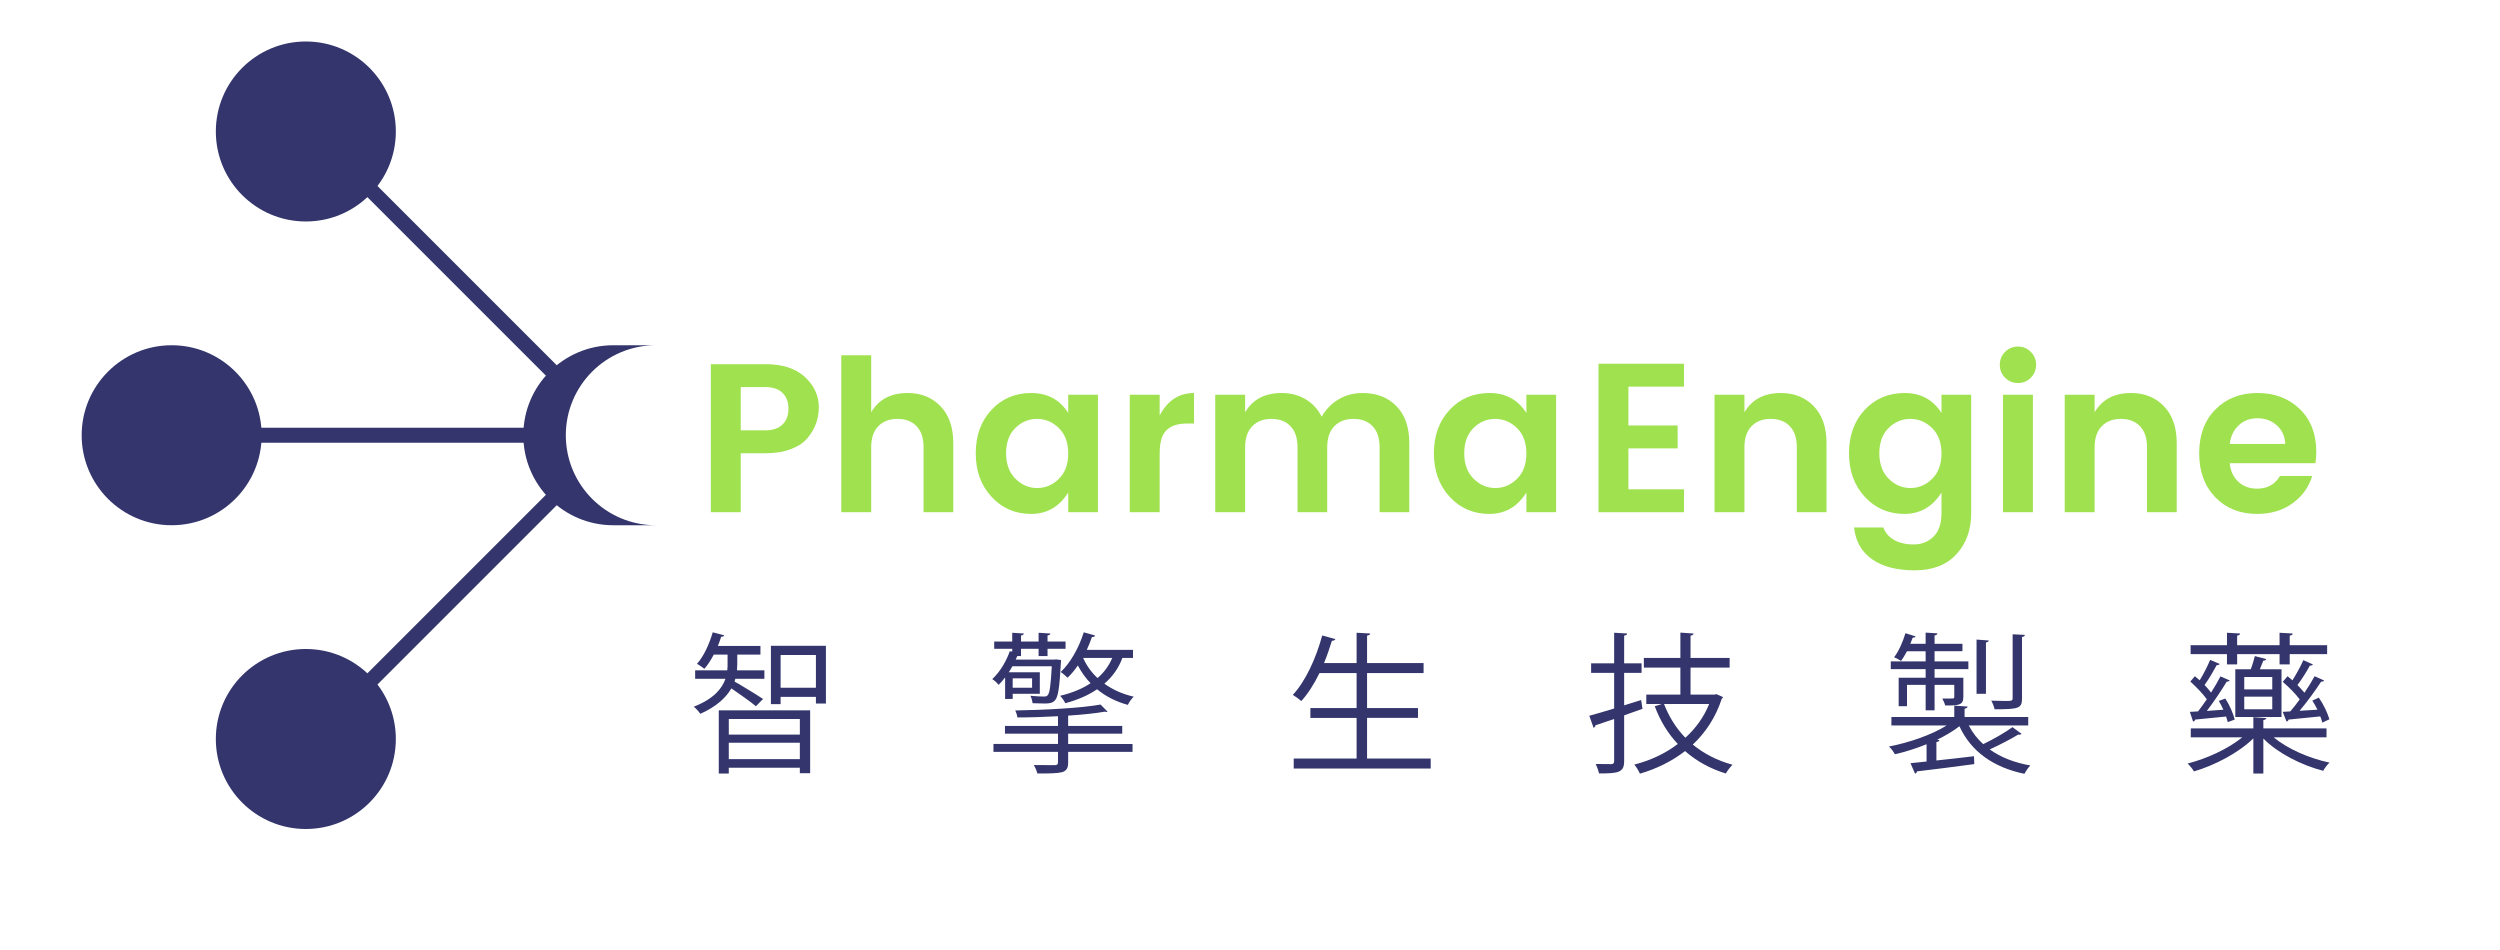 <?xml version="1.0" encoding="utf-8"?>
<!-- Generator: Adobe Illustrator 15.1.0, SVG Export Plug-In . SVG Version: 6.00 Build 0)  -->
<!DOCTYPE svg PUBLIC "-//W3C//DTD SVG 1.1//EN" "http://www.w3.org/Graphics/SVG/1.1/DTD/svg11.dtd">
<svg version="1.1" id="Ebene_1" xmlns="http://www.w3.org/2000/svg" xmlns:xlink="http://www.w3.org/1999/xlink" x="0px" y="0px" width="500px" height="190px" viewBox="0 0 500 190" enable-background="new 0 0 500 190" xml:space="preserve">
  <g>
    <path fill="#9FE14E" d="M161.511,87.596c-0.764,0.933-1.874,1.676-3.33,2.227c-1.457,0.552-3.16,0.827-5.112,0.827h-4.921v11.793
		h-5.981v-29.61h10.902c3.422,0,6.059,0.855,7.912,2.566c1.852,1.711,2.779,3.727,2.779,6.045
		C163.76,83.764,163.01,85.814,161.511,87.596z M148.148,86.068h4.921c1.499,0,2.644-0.388,3.436-1.167
		c0.792-0.777,1.188-1.831,1.188-3.16c0-1.329-0.396-2.382-1.188-3.161c-0.792-0.777-1.938-1.167-3.436-1.167h-4.921V86.068z" />
    <path fill="#9FE14E" d="M174.237,71.051v11.412c1.499-2.573,3.931-3.86,7.296-3.86c2.687,0,4.879,0.884,6.576,2.651
		s2.545,4.221,2.545,7.36v13.83h-5.939V89.462c0-1.838-0.466-3.246-1.4-4.221c-0.933-0.976-2.206-1.463-3.818-1.463
		c-1.612,0-2.892,0.488-3.839,1.463c-0.948,0.976-1.421,2.383-1.421,4.221v12.981h-5.981V71.051H174.237z" />
    <path fill="#9FE14E" d="M198.311,99.368c-2.107-2.276-3.16-5.183-3.16-8.718c0-3.535,1.046-6.427,3.139-8.675
		c2.092-2.248,4.751-3.372,7.975-3.372s5.685,1.33,7.381,3.987v-3.648h5.939v23.501h-5.939v-3.945
		c-1.782,2.856-4.257,4.285-7.424,4.285C203.055,102.783,200.417,101.645,198.311,99.368z M211.78,95.762
		c1.244-1.23,1.866-2.919,1.866-5.069c0-2.149-0.622-3.839-1.866-5.069c-1.245-1.23-2.701-1.845-4.37-1.845
		c-1.669,0-3.118,0.608-4.348,1.824c-1.23,1.216-1.846,2.899-1.846,5.048c0,2.15,0.622,3.846,1.867,5.09
		c1.244,1.245,2.694,1.867,4.348,1.867C209.086,97.607,210.535,96.992,211.78,95.762z" />
    <path fill="#9FE14E" d="M231.931,78.942v4.157c1.583-2.998,3.875-4.497,6.873-4.497v6.108h-1.485c-1.782,0-3.125,0.445-4.03,1.336
		c-0.905,0.891-1.357,2.425-1.357,4.603v11.793h-5.981V78.942H231.931z" />
    <path fill="#9FE14E" d="M249.026,78.942v3.521c1.499-2.573,3.931-3.86,7.297-3.86c1.781,0,3.372,0.41,4.772,1.23
		c1.399,0.821,2.481,1.994,3.245,3.521c0.819-1.47,1.944-2.63,3.372-3.479s3.033-1.272,4.815-1.272c2.8,0,5.055,0.877,6.766,2.63
		c1.711,1.754,2.567,4.214,2.567,7.381v13.83h-5.939V89.462c0-1.838-0.467-3.246-1.4-4.221c-0.933-0.976-2.205-1.463-3.817-1.463
		s-2.893,0.488-3.839,1.463c-0.948,0.976-1.422,2.383-1.422,4.221v12.981h-5.938V89.462c0-1.838-0.467-3.246-1.4-4.221
		s-2.206-1.463-3.817-1.463c-1.612,0-2.893,0.488-3.839,1.463c-0.948,0.976-1.421,2.383-1.421,4.221v12.981h-5.981V78.942H249.026z" />
    <path fill="#9FE14E" d="M289.942,99.368c-2.107-2.276-3.16-5.183-3.16-8.718c0-3.535,1.046-6.427,3.139-8.675
		c2.093-2.248,4.752-3.372,7.976-3.372c3.225,0,5.685,1.33,7.382,3.987v-3.648h5.938v23.501h-5.938v-3.945
		c-1.782,2.856-4.257,4.285-7.424,4.285C294.687,102.783,292.049,101.645,289.942,99.368z M303.411,95.762
		c1.244-1.23,1.867-2.919,1.867-5.069c0-2.149-0.623-3.839-1.867-5.069c-1.244-1.23-2.701-1.845-4.369-1.845
		c-1.669,0-3.118,0.608-4.349,1.824c-1.229,1.216-1.845,2.899-1.845,5.048c0,2.15,0.621,3.846,1.866,5.09
		c1.244,1.245,2.694,1.867,4.349,1.867S302.167,96.992,303.411,95.762z" />
    <path fill="#9FE14E" d="M336.797,72.748v4.582h-11.114v7.763h9.842v4.582h-9.842v8.187h11.114v4.582h-17.096V72.748H336.797z" />
    <path fill="#9FE14E" d="M348.887,78.942v3.521c1.499-2.573,3.931-3.86,7.297-3.86c2.687,0,4.878,0.884,6.575,2.651
		c1.696,1.768,2.545,4.221,2.545,7.36v13.83h-5.938V89.462c0-1.838-0.467-3.246-1.4-4.221s-2.206-1.463-3.817-1.463
		c-1.612,0-2.893,0.488-3.84,1.463s-1.421,2.383-1.421,4.221v12.981h-5.981V78.942H348.887z" />
    <path fill="#9FE14E" d="M372.961,99.368c-2.107-2.276-3.16-5.183-3.16-8.718c0-3.535,1.046-6.427,3.139-8.675
		c2.093-2.248,4.752-3.372,7.976-3.372c3.225,0,5.685,1.33,7.382,3.987v-3.648h5.938v23.671c0,3.365-0.99,6.115-2.97,8.251
		c-1.979,2.135-4.758,3.203-8.336,3.203c-3.577,0-6.42-0.743-8.526-2.228c-2.107-1.484-3.302-3.6-3.585-6.342h5.854
		c0.367,1.046,1.074,1.873,2.121,2.481c1.046,0.607,2.361,0.912,3.945,0.912s2.906-0.523,3.967-1.569
		c1.061-1.047,1.591-2.616,1.591-4.709v-4.115c-1.782,2.856-4.257,4.285-7.424,4.285
		C377.705,102.783,375.067,101.645,372.961,99.368z M386.43,95.762c1.244-1.23,1.867-2.919,1.867-5.069
		c0-2.149-0.623-3.839-1.867-5.069c-1.244-1.23-2.701-1.845-4.369-1.845c-1.669,0-3.118,0.608-4.349,1.824
		c-1.229,1.216-1.845,2.899-1.845,5.048c0,2.15,0.621,3.846,1.866,5.09c1.244,1.245,2.694,1.867,4.349,1.867
		S385.186,96.992,386.43,95.762z" />
    <path fill="#9FE14E" d="M407.217,72.96c0,1.018-0.354,1.881-1.061,2.587c-0.708,0.708-1.563,1.061-2.566,1.061
		c-1.005,0-1.86-0.353-2.567-1.061c-0.707-0.707-1.061-1.569-1.061-2.587c0-1.019,0.354-1.881,1.061-2.588
		c0.707-0.707,1.562-1.061,2.567-1.061c1.003,0,1.858,0.354,2.566,1.061C406.862,71.08,407.217,71.942,407.217,72.96z
		 M400.599,102.443V78.942h5.981v23.501H400.599z" />
    <path fill="#9FE14E" d="M418.924,78.942v3.521c1.499-2.573,3.931-3.86,7.297-3.86c2.687,0,4.878,0.884,6.575,2.651
		c1.696,1.768,2.545,4.221,2.545,7.36v13.83h-5.938V89.462c0-1.838-0.467-3.246-1.4-4.221s-2.206-1.463-3.817-1.463
		c-1.612,0-2.893,0.488-3.84,1.463s-1.421,2.383-1.421,4.221v12.981h-5.981V78.942H418.924z" />
    <path fill="#9FE14E" d="M451.419,102.783c-3.422,0-6.208-1.11-8.357-3.331c-2.149-2.22-3.224-5.154-3.224-8.802
		s1.082-6.568,3.245-8.76c2.163-2.191,4.963-3.288,8.399-3.288s6.257,1.067,8.463,3.203c2.206,2.136,3.31,4.984,3.31,8.548
		c0,0.821-0.058,1.584-0.17,2.291h-17.139c0.142,1.527,0.707,2.757,1.697,3.691c0.989,0.933,2.248,1.399,3.775,1.399
		c2.064,0,3.591-0.849,4.581-2.545h6.448c-0.679,2.234-1.993,4.059-3.945,5.473C456.552,102.076,454.19,102.783,451.419,102.783z
		 M455.343,85.05c-1.061-0.933-2.341-1.4-3.839-1.4c-1.5,0-2.751,0.467-3.755,1.4c-1.004,0.934-1.605,2.178-1.803,3.733h11.114
		C456.977,87.229,456.403,85.984,455.343,85.05z" />
  </g>
  <g id="Ebene_2">
    <circle fill="#33356C" cx="61.167" cy="147.799" r="18" />
    <circle fill="#33356C" cx="61.167" cy="26.297" r="18" />
    <circle fill="#33356C" cx="34.333" cy="87.048" r="18" />
    <path fill="#33356C" d="M131.163,105.049c-9.941,0-18-8.059-18-18c0-9.943,8.059-18.001,18-18.001h-8.5
		c-9.941,0-18,8.059-18,18.001c0,9.942,8.059,18,18,18H131.163z" />
    <g>
      <path fill="#33356C" d="M147.06,135.764c-0.03,0.184-0.091,0.363-0.151,0.547c1.212,0.666,4.818,2.879,5.697,3.483l-1.424,1.455
			c-0.909-0.788-3.364-2.517-4.909-3.576c-1.03,1.788-2.879,3.606-6.212,5.091c-0.273-0.424-0.849-1.061-1.303-1.424
			c4.031-1.576,5.667-3.667,6.333-5.576h-6.061v-1.697h6.424c0.061-0.452,0.061-0.907,0.061-1.303v-1.849h-2.758
			c-0.576,1.091-1.212,2.091-1.878,2.849c-0.364-0.303-1.061-0.758-1.485-1c1.303-1.424,2.455-3.879,3.151-6.303l2.303,0.605
			c-0.091,0.211-0.273,0.303-0.606,0.271c-0.182,0.604-0.424,1.243-0.667,1.851h8.516v1.728h-4.637v1.879
			c0,0.394-0.03,0.818-0.061,1.272h5.485v1.697H147.06L147.06,135.764z M143.757,154.704v-12.638h18.273v12.576h-2.061v-1.093
			h-14.212v1.152L143.757,154.704L143.757,154.704z M159.97,143.794h-14.212v3.122h14.212V143.794z M145.757,151.825h14.212v-3.273
			h-14.212V151.825z M154.182,129.157h11v11.546h-2v-1.333h-7.061v1.454h-1.939V129.157z M156.121,137.552h7.061v-6.546h-7.061
			V137.552z" />
      <path fill="#33356C" d="M201.023,139.794v-4.303c-0.394,0.515-0.818,1-1.303,1.483c-0.303-0.395-0.849-0.908-1.273-1.15
			c1.758-1.637,2.879-3.818,3.515-5.576l0.485,0.061v-0.545h-3.606v-1.455h3.606v-1.757l2.333,0.151
			c-0.03,0.182-0.182,0.333-0.576,0.395v1.211h3.515v-1.757l2.364,0.151c-0.03,0.182-0.182,0.333-0.576,0.395v1.211h3.606v1.455
			h-3.606v1.454h-1.788v-1.454h-3.515v1.454h-0.758c-0.091,0.214-0.182,0.455-0.303,0.697h7.697l0.394-0.03l0.97,0.121
			c0,0.182-0.03,0.364-0.03,0.576c-0.272,4.97-0.545,6.758-1.151,7.455c-0.545,0.636-1.303,0.666-2.182,0.666
			c-0.636,0-1.485-0.03-2.333-0.061c-0.03-0.426-0.212-1.062-0.424-1.484c1.151,0.121,2.212,0.15,2.606,0.15
			c0.424,0,0.667-0.029,0.849-0.271c0.394-0.425,0.606-1.909,0.818-5.788h-7.879c-0.212,0.394-0.455,0.817-0.727,1.212h6.212v4.303
			h-5.424v1.03H201.023L201.023,139.794z M213.63,146.732v2.062h12.879v1.575H213.63v2.121c0,1.121-0.303,1.637-1.182,1.938
			c-0.909,0.243-2.455,0.273-4.97,0.273c-0.122-0.516-0.424-1.213-0.697-1.697c1.939,0.03,3.697,0.03,4.182,0.03
			c0.485-0.03,0.636-0.151,0.636-0.576v-2.091H198.69v-1.575h12.91v-2.062h-10.606v-1.545H211.6v-1.939
			c-2.727,0.15-5.545,0.242-8.122,0.242c-0.03-0.396-0.242-1.03-0.424-1.396c5.909-0.091,13.212-0.483,17.061-1.183l1.394,1.425
			c-0.061,0.03-0.122,0.062-0.243,0.062c-0.061,0-0.182-0.029-0.303-0.062c-1.879,0.333-4.485,0.604-7.334,0.788v2.062h10.819v1.545
			H213.63V146.732z M206.418,135.673h-3.879v1.879h3.879V135.673z M226.6,131.582h-2.121c-0.758,2.061-2,3.788-3.606,5.15
			c1.667,1.213,3.637,2.092,5.879,2.605c-0.424,0.363-0.939,1.121-1.182,1.639c-2.364-0.639-4.424-1.697-6.152-3.123
			c-1.818,1.244-3.97,2.15-6.364,2.789c-0.182-0.426-0.667-1.121-1.03-1.484c2.303-0.546,4.364-1.364,6.091-2.516
			c-1-1.03-1.849-2.242-2.546-3.548c-0.636,0.939-1.333,1.759-2.061,2.455c-0.303-0.303-0.939-0.879-1.364-1.149
			c1.909-1.788,3.637-4.818,4.606-7.939l2.273,0.637c-0.061,0.211-0.273,0.334-0.637,0.303c-0.303,0.88-0.636,1.729-1.03,2.576
			h9.243L226.6,131.582L226.6,131.582z M216.63,131.582c0.667,1.516,1.636,2.879,2.878,4.03c1.273-1.091,2.273-2.425,2.94-4.03
			H216.63z" />
      <path fill="#33356C" d="M273.412,151.704h12.729v2h-27.396v-2h12.575v-8.122h-9.242v-1.97h9.242v-7h-7.424
			c-1.062,2.182-2.306,4.149-3.639,5.604c-0.395-0.363-1.182-0.938-1.695-1.242c2.483-2.637,4.637-7.242,5.879-11.88l2.637,0.729
			c-0.092,0.212-0.303,0.333-0.697,0.333c-0.454,1.485-0.97,3-1.574,4.455h6.516v-6.062l2.728,0.151
			c-0.028,0.212-0.212,0.361-0.636,0.424v5.484h11.303v2h-11.303v7h10.184v1.971h-10.184L273.412,151.704L273.412,151.704z" />
      <path fill="#33356C" d="M328.497,141.764l-3.667,1.305v9.15c0,2.182-1,2.516-5.03,2.455c-0.091-0.484-0.395-1.334-0.667-1.879
			c1.425,0.03,2.729,0.03,3.121,0.03c0.396-0.03,0.576-0.151,0.576-0.576v-8.455c-1.424,0.485-2.729,0.938-3.758,1.272
			c0,0.242-0.151,0.425-0.363,0.483l-0.849-2.394c1.361-0.364,3.091-0.881,4.97-1.455v-7.121h-4.606v-1.909h4.606v-6.121
			l2.604,0.151c-0.028,0.24-0.182,0.361-0.604,0.424v5.546h3.485v1.909h-3.485v6.484l3.395-1.062L328.497,141.764z M343.285,138.824
			l1.333,0.604c-0.062,0.151-0.184,0.242-0.272,0.333c-1.212,3.729-3.242,6.76-5.788,9.152c2.215,1.816,4.881,3.212,7.939,4.029
			c-0.424,0.425-1.03,1.213-1.333,1.759c-3.151-0.972-5.879-2.485-8.151-4.485c-2.667,2.062-5.788,3.576-9.029,4.518
			c-0.214-0.518-0.729-1.364-1.121-1.818c3.091-0.788,6.121-2.15,8.695-4.121c-1.97-2.092-3.516-4.605-4.604-7.546l1.425-0.455
			h-3.121v-1.879h6.818v-5.394h-7.306v-1.939h7.306v-5.061l2.636,0.182c-0.03,0.212-0.182,0.363-0.605,0.424v4.455h7.818v1.939
			h-7.818v5.394h4.818L343.285,138.824z M332.8,140.794c1,2.576,2.425,4.849,4.273,6.758c2.028-1.849,3.695-4.091,4.758-6.758H332.8
			z" />
      <path fill="#33356C" d="M393.765,145.098c0.729,1.424,1.696,2.666,2.878,3.729c1.972-0.938,4.396-2.334,5.851-3.396l1.816,1.332
			c-0.119,0.152-0.394,0.213-0.666,0.152c-1.483,0.909-3.786,2.091-5.695,2.97c2.182,1.575,4.909,2.636,8.121,3.212
			c-0.426,0.396-0.909,1.151-1.184,1.668c-6.242-1.305-10.667-4.455-13-9.517c-1.243,0.97-2.788,1.879-4.455,2.697l0.454,0.091
			c-0.028,0.182-0.212,0.333-0.604,0.363v3.697c2.361-0.242,4.97-0.548,7.516-0.851l0.062,1.576
			c-4.215,0.573-8.667,1.121-11.455,1.454c-0.03,0.24-0.184,0.395-0.396,0.453l-0.909-2.09l3.215-0.334v-3.455
			c-2.093,0.85-4.306,1.545-6.335,2c-0.241-0.455-0.759-1.183-1.183-1.545c3.939-0.759,8.517-2.304,11.546-4.213H378.28V143.4
			h12.575v-2.272l2.667,0.183c-0.03,0.211-0.214,0.362-0.605,0.424v1.666h12.728v1.697H393.765z M385.128,135.552v-1.728h-6.971
			v-1.545h6.971v-2.031H381.4c-0.396,0.729-0.788,1.395-1.184,1.939c-0.334-0.213-0.938-0.545-1.395-0.729
			c0.909-1.184,1.728-3.03,2.271-4.816l2.031,0.635c-0.092,0.214-0.304,0.272-0.576,0.244c-0.149,0.394-0.303,0.815-0.483,1.24
			h3.062v-2.24l2.363,0.149c-0.03,0.212-0.184,0.363-0.576,0.424v1.667h5.576v1.484h-5.576v2.029h6.758v1.547h-6.758v1.728h5.758
			v3.818c0,1.696-0.938,1.728-3.636,1.728c-0.091-0.453-0.396-1-0.576-1.395h1.637c0.696,0,0.759,0,0.759-0.333v-2.396h-3.939v5.092
			h-1.787v-5.092H381.4v4.272h-1.667v-5.697h5.395V135.552z M397.765,128.098c-0.028,0.183-0.183,0.334-0.574,0.396v10.271h-1.881
			v-10.849L397.765,128.098z M404.977,126.977c-0.028,0.211-0.182,0.362-0.574,0.424v12.214c0,2.061-0.575,2.241-5.484,2.241
			c-0.091-0.516-0.395-1.241-0.667-1.728c1,0.03,1.939,0.062,2.637,0.062c1.454,0,1.639,0,1.639-0.575v-12.759L404.977,126.977z" />
      <path fill="#33356C" d="M465.304,147.461h-10.576c2.76,2.305,7.121,4.213,11.184,5.061c-0.454,0.396-1,1.123-1.272,1.639
			c-4.362-1.121-9.121-3.546-11.97-6.455v7.001h-2v-7.031c-2.938,2.879-7.728,5.396-11.88,6.606
			c-0.272-0.484-0.849-1.184-1.272-1.575c3.818-0.972,8.121-2.938,10.939-5.243h-10.303v-1.788h12.516v-2.241l2.605,0.183
			c-0.03,0.182-0.214,0.334-0.605,0.395v1.666h12.637L465.304,147.461L465.304,147.461z M437.969,142.37l1.639-0.091
			c0.546-0.697,1.149-1.547,1.758-2.426c-0.788-1.092-2.121-2.483-3.305-3.545l0.908-1.062c0.306,0.271,0.638,0.545,0.972,0.815
			c0.758-1.24,1.604-2.907,2.092-4.09l1.909,0.817c-0.122,0.183-0.306,0.242-0.606,0.242c-0.605,1.12-1.576,2.817-2.425,3.97
			c0.516,0.546,0.97,1.061,1.304,1.516c0.729-1.149,1.396-2.303,1.879-3.242l1.851,0.817c-0.093,0.152-0.306,0.243-0.606,0.243
			c-1,1.666-2.576,4.03-3.97,5.85c1.029-0.062,2.149-0.15,3.303-0.244c-0.271-0.604-0.575-1.211-0.909-1.756l1.305-0.484
			c0.85,1.304,1.604,3.061,1.88,4.213l-1.396,0.515c-0.091-0.333-0.182-0.728-0.333-1.12c-2.364,0.241-4.667,0.453-6.182,0.605
			c-0.062,0.242-0.213,0.361-0.425,0.395L437.969,142.37z M445.394,132.885v-2.061h-7.271v-1.788h7.271v-2.484l2.639,0.151
			c-0.03,0.212-0.212,0.363-0.606,0.424v1.909h8.485v-2.484l2.637,0.151c-0.03,0.242-0.213,0.363-0.604,0.424v1.909h7.483v1.788
			h-7.483v2.061h-2.03v-2.061h-8.485v2.061H445.394z M450.151,133.854c0.333-0.849,0.637-1.907,0.816-2.637l2.304,0.606
			c-0.092,0.182-0.271,0.303-0.604,0.303c-0.183,0.485-0.455,1.122-0.697,1.728h4.333v9.547h-9.242v-9.547H450.151z
			 M454.454,137.885V135.4h-5.605v2.482L454.454,137.885L454.454,137.885z M454.454,141.854v-2.515h-5.605v2.515H454.454z
			 M456.546,142.37l1.515-0.091c0.606-0.697,1.242-1.518,1.881-2.396c-0.818-1.121-2.184-2.482-3.396-3.515l0.97-1.121
			c0.305,0.242,0.638,0.545,0.972,0.815c0.787-1.24,1.666-2.848,2.182-4.028l1.909,0.849c-0.091,0.184-0.304,0.242-0.606,0.242
			c-0.604,1.122-1.604,2.729-2.482,3.879c0.515,0.546,1,1.062,1.394,1.546c0.788-1.149,1.518-2.333,2.03-3.303l1.909,0.848
			c-0.092,0.185-0.305,0.243-0.606,0.243c-1.091,1.696-2.787,4.03-4.303,5.818l3.576-0.215c-0.306-0.635-0.667-1.271-1.03-1.815
			l1.303-0.604c0.939,1.332,1.759,3.121,2.121,4.332l-1.424,0.668c-0.091-0.363-0.212-0.789-0.395-1.242l-6.363,0.637
			c-0.03,0.212-0.184,0.363-0.396,0.395L456.546,142.37z" />
    </g>
    <line fill="#33356C" stroke="#33356C" stroke-width="3" x1="35.667" y1="87.048" x2="110.333" y2="87.048" />
    <line fill="#33356C" stroke="#33356C" stroke-width="3" x1="59.75" y1="150.518" x2="112.548" y2="97.72" />
    <line fill="#33356C" stroke="#33356C" stroke-width="3" x1="59.75" y1="23.579" x2="112.548" y2="76.376" />
  </g>
</svg>